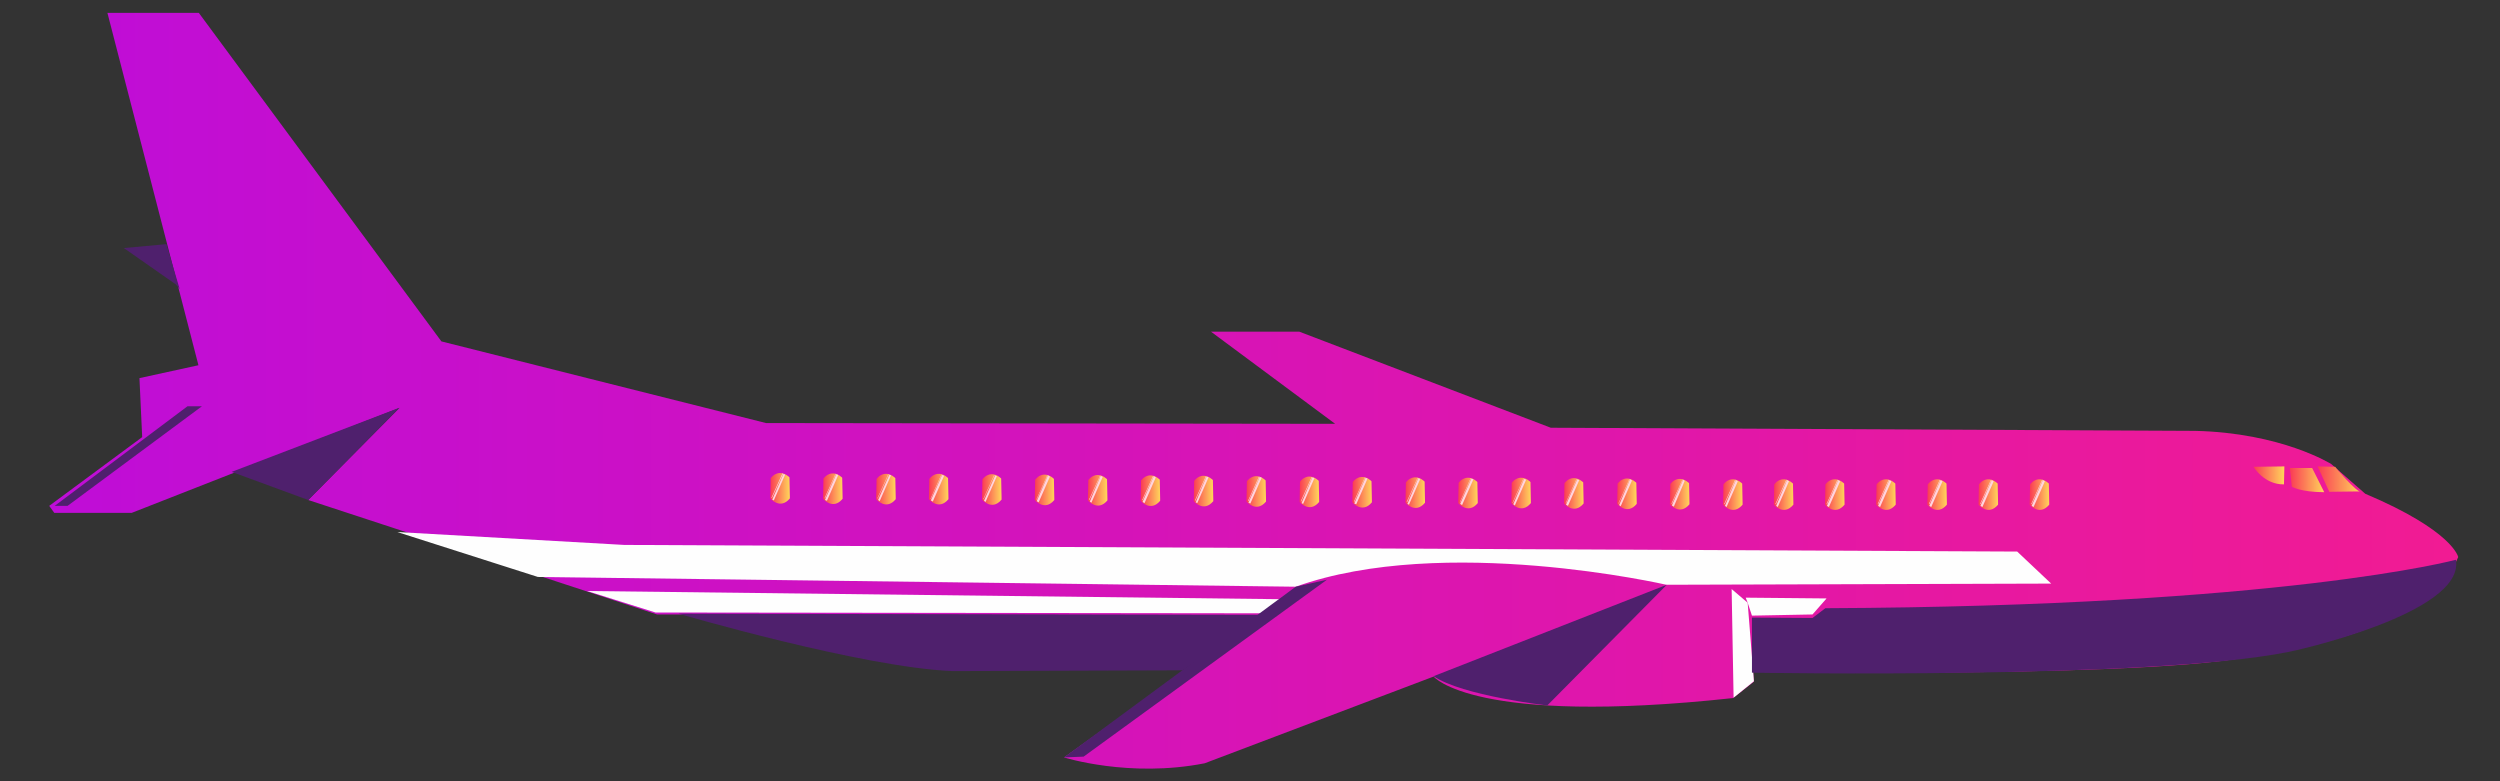 <?xml version="1.0" encoding="utf-8"?>
<!-- Generator: Adobe Illustrator 22.0.1, SVG Export Plug-In . SVG Version: 6.00 Build 0)  -->
<svg version="1.1" xmlns="http://www.w3.org/2000/svg" xmlns:xlink="http://www.w3.org/1999/xlink" x="0px" y="0px"
	 viewBox="0 0 640 200" style="enable-background:new 0 0 640 200;" xml:space="preserve">
<rect x="0" y="0" width="640" height="200" fill="#333333" stroke="none"/>
<style type="text/css">
	.st0{display:none;}
	.st1{display:inline;fill:url(#SVGID_1_);}
	.st2{fill:url(#SVGID_2_);}
	.st3{fill:#FEFEFE;}
	.st4{fill:url(#SVGID_3_);}
	.st5{fill:url(#SVGID_4_);}
	.st6{fill:url(#SVGID_5_);}
	.st7{fill:none;}
	.st8{fill:url(#SVGID_6_);}
	.st9{fill:#FFD4DE;}
	.st10{fill:url(#SVGID_7_);}
	.st11{fill:url(#SVGID_8_);}
	.st12{fill:url(#SVGID_9_);}
	.st13{fill:url(#SVGID_10_);}
	.st14{fill:url(#SVGID_11_);}
	.st15{fill:url(#SVGID_12_);}
	.st16{fill:url(#SVGID_13_);}
	.st17{fill:url(#SVGID_14_);}
	.st18{fill:url(#SVGID_15_);}
	.st19{fill:url(#SVGID_16_);}
	.st20{fill:url(#SVGID_17_);}
	.st21{fill:url(#SVGID_18_);}
	.st22{fill:url(#SVGID_19_);}
	.st23{fill:url(#SVGID_20_);}
	.st24{fill:url(#SVGID_21_);}
	.st25{fill:url(#SVGID_22_);}
	.st26{fill:url(#SVGID_23_);}
	.st27{fill:url(#SVGID_24_);}
	.st28{fill:url(#SVGID_25_);}
	.st29{fill:url(#SVGID_26_);}
	.st30{fill:url(#SVGID_27_);}
	.st31{fill:url(#SVGID_28_);}
	.st32{fill:url(#SVGID_29_);}
	.st33{fill:url(#SVGID_30_);}
	.st34{fill:#4F206D;}
</style>
<g id="Décor" class="st0">
	<linearGradient id="SVGID_1_" gradientUnits="userSpaceOnUse" x1="-9.667" y1="100.005" x2="646.333" y2="100.005">
		<stop  offset="0" style="stop-color:#3B0063"/>
		<stop  offset="1" style="stop-color:#1B1464"/>
	</linearGradient>
	<rect x="-9.7" y="-145.7" class="st1" width="656" height="491.3"/>
</g>
<g id="FOND_AVION">
	
		<linearGradient id="SVGID_2_" gradientUnits="userSpaceOnUse" x1="28.561" y1="100" x2="645.274" y2="100" gradientTransform="matrix(-1 0 0 1 657.833 0)">
		<stop  offset="0" style="stop-color:#F11B93"/>
		<stop  offset="1" style="stop-color:#BF0DD7"/>
	</linearGradient>
	<path class="st2" d="M629.3,142.6c0,0-1.3-6.7-23.8-16.2l-8.7-7.6c0,0-12.7-8-34.9-8.5L397,109.5l-64.4-24.6h-22.6l31.8,23.6
		l-145.7-0.2l-83.1-20.9L50.9,3.3H27.5l23.3,90.2l-15.1,3.3l0.7,15.1l-23.8,17.6l1.3,1.8h19.8l68.6-26.9L78.9,128l89.3,29.3
		l155.1,0.2l-50.9,36.4c0,0,16.7,5.3,36,1.5l58.6-22.2c0,0,10.2,12.7,76.7,5.5l5.3-4.2l-0.2-2.5c0,0,110.4,1.8,131.3-4.9
		C580.2,167,620.7,163.1,629.3,142.6z"/>
</g>
<g id="STICKERS">
	<path class="st3" d="M516.4,141.2l8.7,8.2l-98.5,0.3c0,0-57-13.1-94.9,0.5l-194-2.5l-36-11.5l58.1,3.3L516.4,141.2z"/>
	<polygon class="st3" points="467.6,153.2 464,157.3 448.5,157.6 447.4,154.3 446.9,153 	"/>
	<polygon class="st3" points="443.8,178.6 443.3,150.8 447.4,154.3 449,174.4 	"/>
	<polyline class="st3" points="328.1,153.4 322.9,157 167.8,156.8 150.3,151.3 328.1,153.4 	"/>
</g>
<g id="VITRE">
	
		<linearGradient id="SVGID_3_" gradientUnits="userSpaceOnUse" x1="53.568" y1="122.676" x2="64.616" y2="122.676" gradientTransform="matrix(-1 0 0 1 657.833 0)">
		<stop  offset="0" style="stop-color:#FFD45A"/>
		<stop  offset="1" style="stop-color:#FA3955"/>
	</linearGradient>
	<path class="st4" d="M604.3,125.8l-8,0.1l-3-6.5l4.5,0.1C597.7,119.5,603.4,126.2,604.3,125.8z"/>
	
		<linearGradient id="SVGID_4_" gradientUnits="userSpaceOnUse" x1="62.843" y1="122.881" x2="71.709" y2="122.881" gradientTransform="matrix(-1 0 0 1 657.833 0)">
		<stop  offset="0" style="stop-color:#FFD45A"/>
		<stop  offset="1" style="stop-color:#FA3955"/>
	</linearGradient>
	<path class="st5" d="M591.9,119.8h-5.7l0.5,4.8c0,0,2.3,1.4,8.3,1.4L591.9,119.8z"/>
	
		<linearGradient id="SVGID_5_" gradientUnits="userSpaceOnUse" x1="73.073" y1="121.723" x2="80.984" y2="121.723" gradientTransform="matrix(-1 0 0 1 657.833 0)">
		<stop  offset="0" style="stop-color:#FFD45A"/>
		<stop  offset="1" style="stop-color:#FA3955"/>
	</linearGradient>
	<path class="st6" d="M584.8,119.4l-7.9,0.1c0,0,2.7,4.6,7.8,4.5L584.8,119.4z"/>
	<path class="st7" d="M522.9,121.9c0,0-2.5-2.6-4.8,0.1l-0.1,5.2c0,0,2.5,3,5,0L522.9,121.9z"/>
	<path class="st7" d="M494.6,121.7c0,0-2.5-2.6-4.8,0.1l-0.1,5.2c0,0,2.5,3,5,0L494.6,121.7z"/>
	<path class="st7" d="M480.6,121.7c0,0-2.5-2.6-4.8,0.1l-0.1,5.2c0,0,2.5,3,5,0L480.6,121.7z"/>
	<path class="st7" d="M466.7,121.8c0,0-2.5-2.6-4.8,0.1l-0.1,5.2c0,0,2.5,3,5,0L466.7,121.8z"/>
	<path class="st7" d="M452.5,121.8c0,0-2.5-2.6-4.8,0.1l-0.1,5.2c0,0,2.5,3,5,0L452.5,121.8z"/>
	<path class="st7" d="M438.7,121.7c0,0-2.5-2.6-4.8,0.1l-0.1,5.2c0,0,2.5,3,5,0L438.7,121.7z"/>
	<path class="st7" d="M424.6,121.7c0,0-2.5-2.6-4.8,0.1l-0.1,5.2c0,0,2.5,3,5,0L424.6,121.7z"/>
	<path class="st7" d="M410.4,121.8c0,0-2.5-2.6-4.8,0.1l-0.1,5.2c0,0,2.5,3,5,0L410.4,121.8z"/>
	
		<linearGradient id="SVGID_6_" gradientUnits="userSpaceOnUse" x1="455.722" y1="124.913" x2="460.678" y2="124.913" gradientTransform="matrix(-1 0 0 1 657.833 0)">
		<stop  offset="0" style="stop-color:#FFD45A"/>
		<stop  offset="1" style="stop-color:#FA3955"/>
	</linearGradient>
	<path class="st8" d="M202.1,122.2c0,0-1.1-1.2-2.6-1.1c-0.3,0-0.5,0.1-0.8,0.2c-0.5,0.2-0.9,0.5-1.4,1.1l-0.1,5.2c0,0,2.5,3,5,0
		l0-0.5L202.1,122.2z"/>
	<polygon class="st9" points="201,121.5 198.1,128.1 197.7,127.9 200.6,121.3 	"/>
	<polygon class="st9" points="200.5,121.2 200.3,121.2 197.5,127.4 197.6,127.5 	"/>
	
		<linearGradient id="SVGID_7_" gradientUnits="userSpaceOnUse" x1="442.173" y1="125.004" x2="447.129" y2="125.004" gradientTransform="matrix(-1 0 0 1 657.833 0)">
		<stop  offset="0" style="stop-color:#FFD45A"/>
		<stop  offset="1" style="stop-color:#FA3955"/>
	</linearGradient>
	<path class="st10" d="M215.6,122.3c0,0-1.1-1.2-2.6-1.1c-0.3,0-0.5,0.1-0.8,0.2c-0.5,0.2-0.9,0.5-1.4,1.1l-0.1,5.2c0,0,2.5,3,5,0
		l0-0.5L215.6,122.3z"/>
	<polygon class="st9" points="214.6,121.6 211.7,128.2 211.2,128 214.1,121.4 	"/>
	<polygon class="st9" points="214,121.3 213.9,121.3 211.1,127.5 211.2,127.6 	"/>
	
		<linearGradient id="SVGID_8_" gradientUnits="userSpaceOnUse" x1="428.624" y1="125.095" x2="433.58" y2="125.095" gradientTransform="matrix(-1 0 0 1 657.833 0)">
		<stop  offset="0" style="stop-color:#FFD45A"/>
		<stop  offset="1" style="stop-color:#FA3955"/>
	</linearGradient>
	<path class="st11" d="M229.2,122.4c0,0-1.1-1.2-2.6-1.1c-0.3,0-0.5,0.1-0.8,0.2c-0.5,0.2-0.9,0.5-1.4,1.1l-0.1,5.2c0,0,2.5,3,5,0
		l0-0.5L229.2,122.4z"/>
	<polygon class="st9" points="228.1,121.7 225.2,128.3 224.8,128 227.7,121.5 	"/>
	<polygon class="st9" points="227.5,121.4 227.4,121.4 224.6,127.6 224.7,127.6 	"/>
	
		<linearGradient id="SVGID_9_" gradientUnits="userSpaceOnUse" x1="415.075" y1="125.186" x2="420.031" y2="125.186" gradientTransform="matrix(-1 0 0 1 657.833 0)">
		<stop  offset="0" style="stop-color:#FFD45A"/>
		<stop  offset="1" style="stop-color:#FA3955"/>
	</linearGradient>
	<path class="st12" d="M242.7,122.4c0,0-1.1-1.2-2.6-1.1c-0.3,0-0.5,0.1-0.8,0.2c-0.5,0.2-0.9,0.5-1.4,1.1l-0.1,5.2c0,0,2.5,3,5,0
		l0-0.5L242.7,122.4z"/>
	<polygon class="st9" points="241.7,121.8 238.8,128.4 238.3,128.1 241.2,121.6 	"/>
	<polygon class="st9" points="241.1,121.5 241,121.5 238.2,127.7 238.3,127.7 	"/>
	
		<linearGradient id="SVGID_10_" gradientUnits="userSpaceOnUse" x1="401.526" y1="125.277" x2="406.481" y2="125.277" gradientTransform="matrix(-1 0 0 1 657.833 0)">
		<stop  offset="0" style="stop-color:#FFD45A"/>
		<stop  offset="1" style="stop-color:#FA3955"/>
	</linearGradient>
	<path class="st13" d="M256.3,122.5c0,0-1.1-1.2-2.6-1.1c-0.3,0-0.5,0.1-0.8,0.2c-0.5,0.2-0.9,0.5-1.4,1.1l-0.1,5.2c0,0,2.5,3,5,0
		l0-0.5L256.3,122.5z"/>
	<polygon class="st9" points="255.2,121.9 252.3,128.5 251.9,128.2 254.8,121.7 	"/>
	<polygon class="st9" points="254.6,121.6 254.5,121.6 251.7,127.8 251.8,127.8 	"/>
	
		<linearGradient id="SVGID_11_" gradientUnits="userSpaceOnUse" x1="387.976" y1="125.368" x2="392.932" y2="125.368" gradientTransform="matrix(-1 0 0 1 657.833 0)">
		<stop  offset="0" style="stop-color:#FFD45A"/>
		<stop  offset="1" style="stop-color:#FA3955"/>
	</linearGradient>
	<path class="st14" d="M269.8,122.6c0,0-1.1-1.2-2.6-1.1c-0.3,0-0.5,0.1-0.8,0.2c-0.5,0.2-0.9,0.5-1.4,1.1l-0.1,5.2c0,0,2.5,3,5,0
		l0-0.5L269.8,122.6z"/>
	<polygon class="st9" points="268.8,122 265.9,128.6 265.4,128.3 268.3,121.7 	"/>
	<polygon class="st9" points="268.2,121.7 268.1,121.7 265.3,127.9 265.4,127.9 	"/>
	
		<linearGradient id="SVGID_12_" gradientUnits="userSpaceOnUse" x1="374.427" y1="125.459" x2="379.383" y2="125.459" gradientTransform="matrix(-1 0 0 1 657.833 0)">
		<stop  offset="0" style="stop-color:#FFD45A"/>
		<stop  offset="1" style="stop-color:#FA3955"/>
	</linearGradient>
	<path class="st15" d="M283.4,122.7c0,0-1.1-1.2-2.6-1.1c-0.3,0-0.5,0.1-0.8,0.2c-0.5,0.2-0.9,0.5-1.4,1.1l-0.1,5.2c0,0,2.5,3,5,0
		l0-0.5L283.4,122.7z"/>
	<polygon class="st9" points="282.3,122.1 279.4,128.7 279,128.4 281.8,121.8 	"/>
	<polygon class="st9" points="281.7,121.8 281.6,121.8 278.8,127.9 278.9,128 	"/>
	
		<linearGradient id="SVGID_13_" gradientUnits="userSpaceOnUse" x1="360.878" y1="125.549" x2="365.834" y2="125.549" gradientTransform="matrix(-1 0 0 1 657.833 0)">
		<stop  offset="0" style="stop-color:#FFD45A"/>
		<stop  offset="1" style="stop-color:#FA3955"/>
	</linearGradient>
	<path class="st16" d="M296.9,122.8c0,0-1.1-1.2-2.6-1.1c-0.3,0-0.5,0.1-0.8,0.2c-0.5,0.2-0.9,0.5-1.4,1.1l-0.1,5.2c0,0,2.5,3,5,0
		l0-0.5L296.9,122.8z"/>
	<polygon class="st9" points="295.9,122.2 293,128.8 292.5,128.5 295.4,121.9 	"/>
	<polygon class="st9" points="295.3,121.9 295.2,121.8 292.4,128 292.5,128.1 	"/>
	
		<linearGradient id="SVGID_14_" gradientUnits="userSpaceOnUse" x1="347.329" y1="125.64" x2="352.285" y2="125.64" gradientTransform="matrix(-1 0 0 1 657.833 0)">
		<stop  offset="0" style="stop-color:#FFD45A"/>
		<stop  offset="1" style="stop-color:#FA3955"/>
	</linearGradient>
	<path class="st17" d="M310.5,122.9c0,0-1.1-1.2-2.6-1.1c-0.3,0-0.5,0.1-0.8,0.2c-0.5,0.2-0.9,0.5-1.4,1.1l-0.1,5.2c0,0,2.5,3,5,0
		l0-0.5L310.5,122.9z"/>
	<polygon class="st9" points="309.4,122.2 306.5,128.8 306.1,128.6 308.9,122 	"/>
	<polygon class="st9" points="308.8,122 308.7,121.9 305.9,128.1 306,128.2 	"/>
	
		<linearGradient id="SVGID_15_" gradientUnits="userSpaceOnUse" x1="333.78" y1="125.731" x2="338.736" y2="125.731" gradientTransform="matrix(-1 0 0 1 657.833 0)">
		<stop  offset="0" style="stop-color:#FFD45A"/>
		<stop  offset="1" style="stop-color:#FA3955"/>
	</linearGradient>
	<path class="st18" d="M324,123c0,0-1.1-1.2-2.6-1.1c-0.3,0-0.5,0.1-0.8,0.2c-0.5,0.2-0.9,0.5-1.4,1.1l-0.1,5.2c0,0,2.5,3,5,0l0-0.5
		L324,123z"/>
	<polygon class="st9" points="323,122.3 320.1,128.9 319.6,128.7 322.5,122.1 	"/>
	<polygon class="st9" points="322.4,122.1 322.3,122 319.5,128.2 319.6,128.3 	"/>
	
		<linearGradient id="SVGID_16_" gradientUnits="userSpaceOnUse" x1="320.231" y1="125.822" x2="325.187" y2="125.822" gradientTransform="matrix(-1 0 0 1 657.833 0)">
		<stop  offset="0" style="stop-color:#FFD45A"/>
		<stop  offset="1" style="stop-color:#FA3955"/>
	</linearGradient>
	<path class="st19" d="M337.6,123.1c0,0-1.1-1.2-2.6-1.1c-0.3,0-0.5,0.1-0.8,0.2c-0.5,0.2-0.9,0.5-1.4,1.1l-0.1,5.2c0,0,2.5,3,5,0
		l0-0.5L337.6,123.1z"/>
	<polygon class="st9" points="336.5,122.4 333.6,129 333.2,128.8 336,122.2 	"/>
	<polygon class="st9" points="335.9,122.2 335.8,122.1 333,128.3 333.1,128.4 	"/>
	
		<linearGradient id="SVGID_17_" gradientUnits="userSpaceOnUse" x1="306.682" y1="125.913" x2="311.638" y2="125.913" gradientTransform="matrix(-1 0 0 1 657.833 0)">
		<stop  offset="0" style="stop-color:#FFD45A"/>
		<stop  offset="1" style="stop-color:#FA3955"/>
	</linearGradient>
	<path class="st20" d="M351.1,123.2c0,0-1.1-1.2-2.6-1.1c-0.3,0-0.5,0.1-0.8,0.2c-0.5,0.2-0.9,0.5-1.4,1.1l-0.1,5.2c0,0,2.5,3,5,0
		l0-0.5L351.1,123.2z"/>
	<polygon class="st9" points="350.1,122.5 347.2,129.1 346.7,128.9 349.6,122.3 	"/>
	<polygon class="st9" points="349.5,122.2 349.4,122.2 346.6,128.4 346.7,128.5 	"/>
	
		<linearGradient id="SVGID_18_" gradientUnits="userSpaceOnUse" x1="293.133" y1="126.004" x2="298.089" y2="126.004" gradientTransform="matrix(-1 0 0 1 657.833 0)">
		<stop  offset="0" style="stop-color:#FFD45A"/>
		<stop  offset="1" style="stop-color:#FA3955"/>
	</linearGradient>
	<path class="st21" d="M364.7,123.3c0,0-1.1-1.2-2.6-1.1c-0.3,0-0.5,0.1-0.8,0.2c-0.5,0.2-0.9,0.5-1.4,1.1l-0.1,5.2c0,0,2.5,3,5,0
		l0-0.5L364.7,123.3z"/>
	<polygon class="st9" points="363.6,122.6 360.7,129.2 360.3,129 363.1,122.4 	"/>
	<polygon class="st9" points="363,122.3 362.9,122.3 360.1,128.5 360.2,128.6 	"/>
	
		<linearGradient id="SVGID_19_" gradientUnits="userSpaceOnUse" x1="279.583" y1="126.095" x2="284.539" y2="126.095" gradientTransform="matrix(-1 0 0 1 657.833 0)">
		<stop  offset="0" style="stop-color:#FFD45A"/>
		<stop  offset="1" style="stop-color:#FA3955"/>
	</linearGradient>
	<path class="st22" d="M378.2,123.4c0,0-1.1-1.2-2.6-1.1c-0.3,0-0.5,0.1-0.8,0.2c-0.5,0.2-0.9,0.5-1.4,1.1l-0.1,5.2c0,0,2.5,3,5,0
		l0-0.5L378.2,123.4z"/>
	<polygon class="st9" points="377.2,122.7 374.3,129.3 373.8,129 376.7,122.5 	"/>
	<polygon class="st9" points="376.6,122.4 376.5,122.4 373.7,128.6 373.8,128.6 	"/>
	
		<linearGradient id="SVGID_20_" gradientUnits="userSpaceOnUse" x1="266.034" y1="126.186" x2="270.99" y2="126.186" gradientTransform="matrix(-1 0 0 1 657.833 0)">
		<stop  offset="0" style="stop-color:#FFD45A"/>
		<stop  offset="1" style="stop-color:#FA3955"/>
	</linearGradient>
	<path class="st23" d="M391.8,123.4c0,0-1.1-1.2-2.6-1.1c-0.3,0-0.5,0.1-0.8,0.2c-0.5,0.2-0.9,0.5-1.4,1.1l-0.1,5.2c0,0,2.5,3,5,0
		l0-0.5L391.8,123.4z"/>
	<polygon class="st9" points="390.7,122.8 387.8,129.4 387.4,129.1 390.2,122.6 	"/>
	<polygon class="st9" points="390.1,122.5 390,122.5 387.2,128.7 387.3,128.7 	"/>
	
		<linearGradient id="SVGID_21_" gradientUnits="userSpaceOnUse" x1="252.485" y1="126.277" x2="257.441" y2="126.277" gradientTransform="matrix(-1 0 0 1 657.833 0)">
		<stop  offset="0" style="stop-color:#FFD45A"/>
		<stop  offset="1" style="stop-color:#FA3955"/>
	</linearGradient>
	<path class="st24" d="M405.3,123.5c0,0-1.1-1.2-2.6-1.1c-0.3,0-0.5,0.1-0.8,0.2c-0.5,0.2-0.9,0.5-1.4,1.1l-0.1,5.2c0,0,2.5,3,5,0
		l0-0.5L405.3,123.5z"/>
	<polygon class="st9" points="404.3,122.9 401.4,129.5 400.9,129.2 403.8,122.7 	"/>
	<polygon class="st9" points="403.7,122.6 403.6,122.6 400.8,128.8 400.9,128.8 	"/>
	
		<linearGradient id="SVGID_22_" gradientUnits="userSpaceOnUse" x1="238.936" y1="126.368" x2="243.892" y2="126.368" gradientTransform="matrix(-1 0 0 1 657.833 0)">
		<stop  offset="0" style="stop-color:#FFD45A"/>
		<stop  offset="1" style="stop-color:#FA3955"/>
	</linearGradient>
	<path class="st25" d="M418.9,123.6c0,0-1.1-1.2-2.6-1.1c-0.3,0-0.5,0.1-0.8,0.2c-0.5,0.2-0.9,0.5-1.4,1.1l-0.1,5.2c0,0,2.5,3,5,0
		l0-0.5L418.9,123.6z"/>
	<polygon class="st9" points="417.8,123 414.9,129.6 414.5,129.3 417.3,122.7 	"/>
	<polygon class="st9" points="417.2,122.7 417.1,122.7 414.3,128.9 414.4,128.9 	"/>
	
		<linearGradient id="SVGID_23_" gradientUnits="userSpaceOnUse" x1="225.387" y1="126.459" x2="230.343" y2="126.459" gradientTransform="matrix(-1 0 0 1 657.833 0)">
		<stop  offset="0" style="stop-color:#FFD45A"/>
		<stop  offset="1" style="stop-color:#FA3955"/>
	</linearGradient>
	<path class="st26" d="M432.4,123.7c0,0-1.1-1.2-2.6-1.1c-0.3,0-0.5,0.1-0.8,0.2c-0.5,0.2-0.9,0.5-1.4,1.1l-0.1,5.2c0,0,2.5,3,5,0
		l0-0.5L432.4,123.7z"/>
	<polygon class="st9" points="431.3,123.1 428.5,129.7 428,129.4 430.9,122.8 	"/>
	<polygon class="st9" points="430.8,122.8 430.7,122.8 427.9,128.9 428,129 	"/>
	
		<linearGradient id="SVGID_24_" gradientUnits="userSpaceOnUse" x1="211.838" y1="126.55" x2="216.794" y2="126.55" gradientTransform="matrix(-1 0 0 1 657.833 0)">
		<stop  offset="0" style="stop-color:#FFD45A"/>
		<stop  offset="1" style="stop-color:#FA3955"/>
	</linearGradient>
	<path class="st27" d="M446,123.8c0,0-1.1-1.2-2.6-1.1c-0.3,0-0.5,0.1-0.8,0.2c-0.5,0.2-0.9,0.5-1.4,1.1l-0.1,5.2c0,0,2.5,3,5,0
		l0-0.5L446,123.8z"/>
	<polygon class="st9" points="444.9,123.2 442,129.8 441.6,129.5 444.4,122.9 	"/>
	<polygon class="st9" points="444.3,122.9 444.2,122.8 441.4,129 441.5,129.1 	"/>
	
		<linearGradient id="SVGID_25_" gradientUnits="userSpaceOnUse" x1="198.743" y1="126.55" x2="203.699" y2="126.55" gradientTransform="matrix(-1 0 0 1 657.833 0)">
		<stop  offset="0" style="stop-color:#FFD45A"/>
		<stop  offset="1" style="stop-color:#FA3955"/>
	</linearGradient>
	<path class="st28" d="M459,123.8c0,0-1.1-1.2-2.6-1.1c-0.3,0-0.5,0.1-0.8,0.2c-0.5,0.2-0.9,0.5-1.4,1.1l-0.1,5.2c0,0,2.5,3,5,0
		l0-0.5L459,123.8z"/>
	<polygon class="st9" points="458,123.2 455.1,129.8 454.7,129.5 457.5,122.9 	"/>
	<polygon class="st9" points="457.4,122.9 457.3,122.8 454.5,129 454.6,129.1 	"/>
	
		<linearGradient id="SVGID_26_" gradientUnits="userSpaceOnUse" x1="185.649" y1="126.55" x2="190.605" y2="126.55" gradientTransform="matrix(-1 0 0 1 657.833 0)">
		<stop  offset="0" style="stop-color:#FFD45A"/>
		<stop  offset="1" style="stop-color:#FA3955"/>
	</linearGradient>
	<path class="st29" d="M472.1,123.8c0,0-1.1-1.2-2.6-1.1c-0.3,0-0.5,0.1-0.8,0.2c-0.5,0.2-0.9,0.5-1.4,1.1l-0.1,5.2c0,0,2.5,3,5,0
		l0-0.5L472.1,123.8z"/>
	<polygon class="st9" points="471.1,123.2 468.2,129.8 467.7,129.5 470.6,122.9 	"/>
	<polygon class="st9" points="470.5,122.9 470.4,122.8 467.6,129 467.7,129.1 	"/>
	
		<linearGradient id="SVGID_27_" gradientUnits="userSpaceOnUse" x1="172.554" y1="126.55" x2="177.51" y2="126.55" gradientTransform="matrix(-1 0 0 1 657.833 0)">
		<stop  offset="0" style="stop-color:#FFD45A"/>
		<stop  offset="1" style="stop-color:#FA3955"/>
	</linearGradient>
	<path class="st30" d="M485.2,123.8c0,0-1.1-1.2-2.6-1.1c-0.3,0-0.5,0.1-0.8,0.2c-0.5,0.2-0.9,0.5-1.4,1.1l-0.1,5.2c0,0,2.5,3,5,0
		l0-0.5L485.2,123.8z"/>
	<polygon class="st9" points="484.2,123.2 481.3,129.8 480.8,129.5 483.7,122.9 	"/>
	<polygon class="st9" points="483.6,122.9 483.5,122.8 480.7,129 480.8,129.1 	"/>
	
		<linearGradient id="SVGID_28_" gradientUnits="userSpaceOnUse" x1="159.46" y1="126.55" x2="164.416" y2="126.55" gradientTransform="matrix(-1 0 0 1 657.833 0)">
		<stop  offset="0" style="stop-color:#FFD45A"/>
		<stop  offset="1" style="stop-color:#FA3955"/>
	</linearGradient>
	<path class="st31" d="M498.3,123.8c0,0-1.1-1.2-2.6-1.1c-0.3,0-0.5,0.1-0.8,0.2c-0.5,0.2-0.9,0.5-1.4,1.1l-0.1,5.2c0,0,2.5,3,5,0
		l0-0.5L498.3,123.8z"/>
	<polygon class="st9" points="497.3,123.2 494.4,129.8 493.9,129.5 496.8,122.9 	"/>
	<polygon class="st9" points="496.7,122.9 496.6,122.8 493.8,129 493.9,129.1 	"/>
	
		<linearGradient id="SVGID_29_" gradientUnits="userSpaceOnUse" x1="146.365" y1="126.55" x2="151.321" y2="126.55" gradientTransform="matrix(-1 0 0 1 657.833 0)">
		<stop  offset="0" style="stop-color:#FFD45A"/>
		<stop  offset="1" style="stop-color:#FA3955"/>
	</linearGradient>
	<path class="st32" d="M511.4,123.8c0,0-1.1-1.2-2.6-1.1c-0.3,0-0.5,0.1-0.8,0.2c-0.5,0.2-0.9,0.5-1.4,1.1l-0.1,5.2c0,0,2.5,3,5,0
		l0-0.5L511.4,123.8z"/>
	<polygon class="st9" points="510.4,123.2 507.5,129.8 507,129.5 509.9,122.9 	"/>
	<polygon class="st9" points="509.8,122.9 509.7,122.8 506.9,129 507,129.1 	"/>
	
		<linearGradient id="SVGID_30_" gradientUnits="userSpaceOnUse" x1="133.271" y1="126.55" x2="138.227" y2="126.55" gradientTransform="matrix(-1 0 0 1 657.833 0)">
		<stop  offset="0" style="stop-color:#FFD45A"/>
		<stop  offset="1" style="stop-color:#FA3955"/>
	</linearGradient>
	<path class="st33" d="M524.5,123.8c0,0-1.1-1.2-2.6-1.1c-0.3,0-0.5,0.1-0.8,0.2c-0.5,0.2-0.9,0.5-1.4,1.1l-0.1,5.2c0,0,2.5,3,5,0
		l0-0.5L524.5,123.8z"/>
	<polygon class="st9" points="523.5,123.2 520.6,129.8 520.1,129.5 523,122.9 	"/>
	<polygon class="st9" points="522.9,122.9 522.8,122.8 520,129 520.1,129.1 	"/>
</g>
<g id="OMBRES">
	<path class="st34" d="M628.7,143.3c0,0-44,11.9-161.4,12.4l-3.3,2.5l-15.5-0.1v14.1c0,0,102,1.8,137.3-5.3
		C585.8,167,631.2,157.2,628.7,143.3z"/>
	<path class="st34" d="M426.7,149.7l-30.6,30.9c0,0-21.8-2.5-29.1-7.5L426.7,149.7z"/>
	<polygon class="st34" points="339.7,148.4 331.7,150.2 272.4,193.9 277.4,193.7 	"/>
	<path class="st34" d="M173.7,157.1c0,0,47.1,13.8,70.2,14.7l58.9-0.2l20.6-14.2L173.7,157.1z"/>
	<polygon class="st34" points="78.9,128 102.2,104.4 59.3,120.8 	"/>
	<polygon class="st34" points="51.7,104 48,104 14,129.5 17.3,129.5 	"/>
	<polygon class="st34" points="45,72.8 31.7,63.5 42.6,62.5 46,74 	"/>
</g>
<g id="Calque_1" class="st0">
</g>
</svg>
